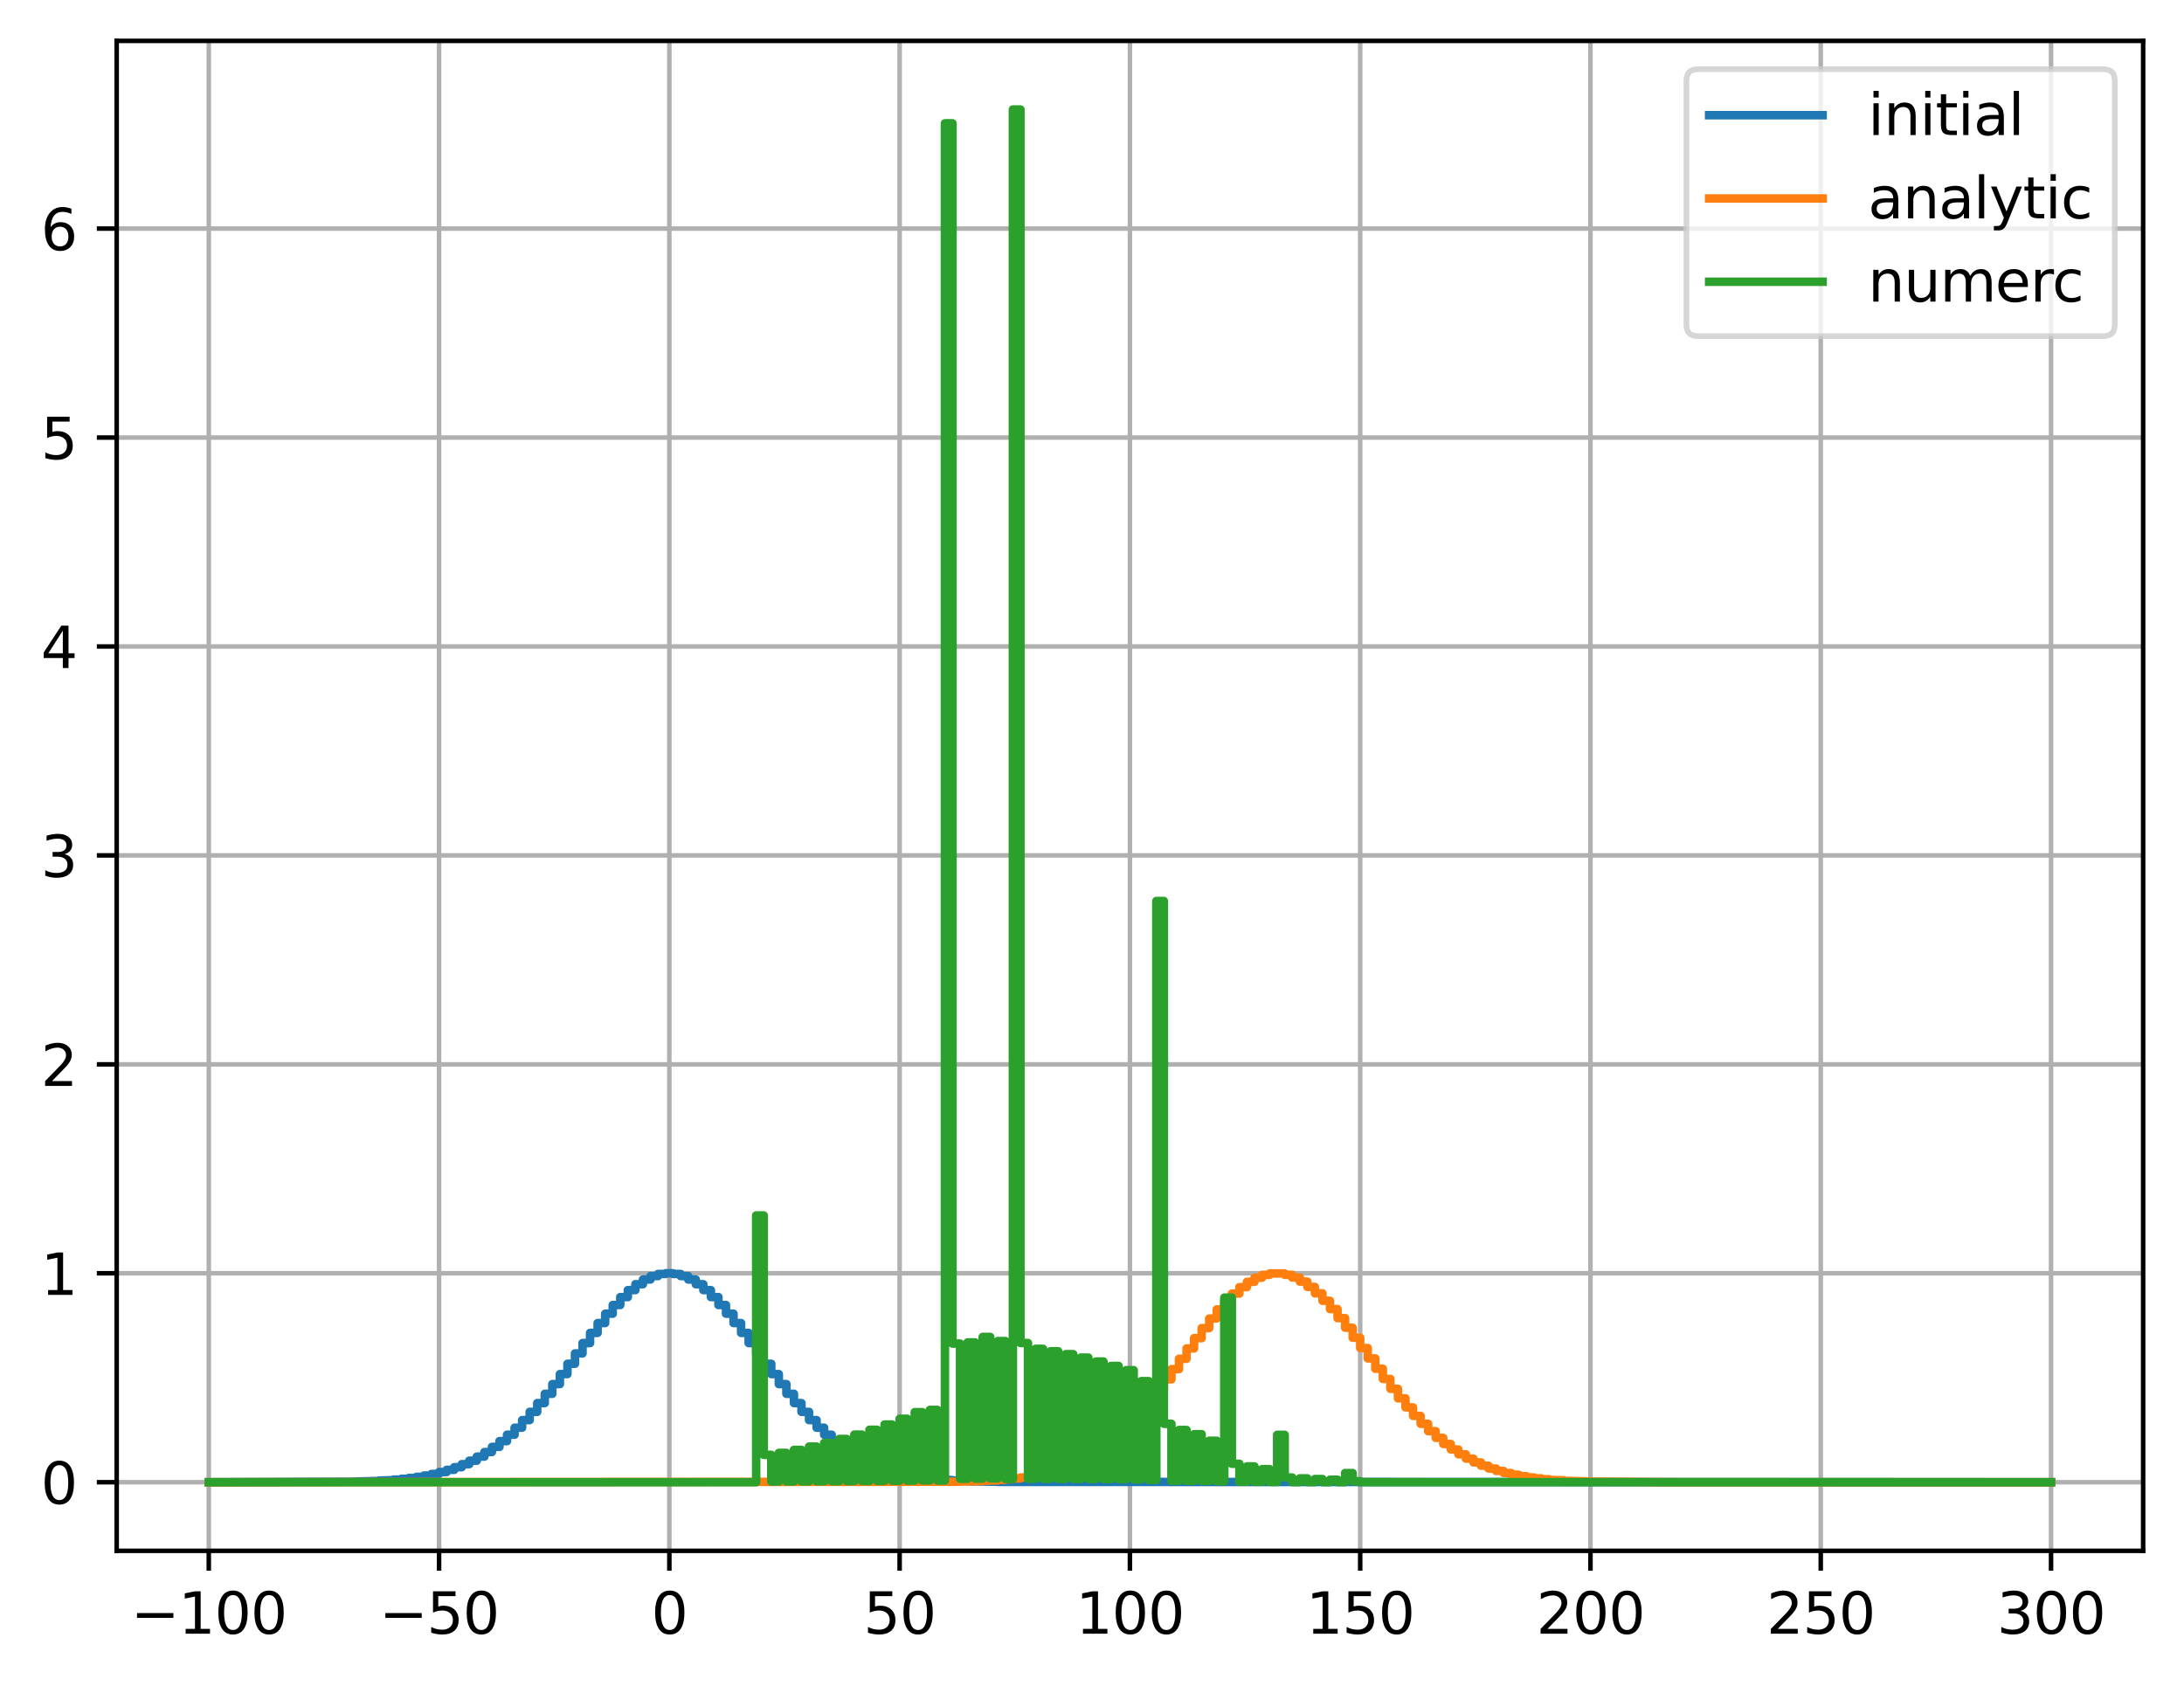 <?xml version="1.0" encoding="utf-8" standalone="no"?>
<!DOCTYPE svg PUBLIC "-//W3C//DTD SVG 1.1//EN"
  "http://www.w3.org/Graphics/SVG/1.1/DTD/svg11.dtd">
<svg xmlns:xlink="http://www.w3.org/1999/xlink" width="384.882pt" height="297.19pt" viewBox="0 0 384.882 297.19" xmlns="http://www.w3.org/2000/svg" version="1.1">
 <defs>
  <style type="text/css">*{stroke-linejoin: round; stroke-linecap: butt}</style>
 </defs>
 <g id="figure_1">
  <g id="patch_1">
   <path d="M 0 297.19 
L 384.882 297.19 
L 384.882 0 
L 0 0 
z
" style="fill: #ffffff"/>
  </g>
  <g id="axes_1">
   <g id="patch_2">
    <path d="M 20.562 273.312 
L 377.683 273.312 
L 377.683 7.2 
L 20.562 7.2 
z
" style="fill: #ffffff"/>
   </g>
   <g id="matplotlib.axis_1">
    <g id="xtick_1">
     <g id="line2d_1">
      <path d="M 36.795 273.312 
L 36.795 7.2 
" clip-path="url(#pefd3c33482)" style="fill: none; stroke: #b0b0b0; stroke-width: 0.8; stroke-linecap: square"/>
     </g>
     <g id="line2d_2">
      <defs>
       <path id="mcfdc43a1d1" d="M 0 0 
L 0 3.5 
" style="stroke: #000000; stroke-width: 0.8"/>
      </defs>
      <g>
       <use xlink:href="#mcfdc43a1d1" x="36.795" y="273.312" style="stroke: #000000; stroke-width: 0.8"/>
      </g>
     </g>
     <g id="text_1">
      <!-- −100 -->
      <g transform="translate(23.062 287.91) scale(0.1 -0.1)">
       <defs>
        <path id="DejaVuSans-2212" d="M 678 2272 
L 4684 2272 
L 4684 1741 
L 678 1741 
L 678 2272 
z
" transform="scale(0.016)"/>
        <path id="DejaVuSans-31" d="M 794 531 
L 1825 531 
L 1825 4091 
L 703 3866 
L 703 4441 
L 1819 4666 
L 2450 4666 
L 2450 531 
L 3481 531 
L 3481 0 
L 794 0 
L 794 531 
z
" transform="scale(0.016)"/>
        <path id="DejaVuSans-30" d="M 2034 4250 
Q 1547 4250 1301 3770 
Q 1056 3291 1056 2328 
Q 1056 1369 1301 889 
Q 1547 409 2034 409 
Q 2525 409 2770 889 
Q 3016 1369 3016 2328 
Q 3016 3291 2770 3770 
Q 2525 4250 2034 4250 
z
M 2034 4750 
Q 2819 4750 3233 4129 
Q 3647 3509 3647 2328 
Q 3647 1150 3233 529 
Q 2819 -91 2034 -91 
Q 1250 -91 836 529 
Q 422 1150 422 2328 
Q 422 3509 836 4129 
Q 1250 4750 2034 4750 
z
" transform="scale(0.016)"/>
       </defs>
       <use xlink:href="#DejaVuSans-2212"/>
       <use xlink:href="#DejaVuSans-31" transform="translate(83.789 0)"/>
       <use xlink:href="#DejaVuSans-30" transform="translate(147.412 0)"/>
       <use xlink:href="#DejaVuSans-30" transform="translate(211.035 0)"/>
      </g>
     </g>
    </g>
    <g id="xtick_2">
     <g id="line2d_3">
      <path d="M 77.377 273.312 
L 77.377 7.2 
" clip-path="url(#pefd3c33482)" style="fill: none; stroke: #b0b0b0; stroke-width: 0.8; stroke-linecap: square"/>
     </g>
     <g id="line2d_4">
      <g>
       <use xlink:href="#mcfdc43a1d1" x="77.377" y="273.312" style="stroke: #000000; stroke-width: 0.8"/>
      </g>
     </g>
     <g id="text_2">
      <!-- −50 -->
      <g transform="translate(66.825 287.91) scale(0.1 -0.1)">
       <defs>
        <path id="DejaVuSans-35" d="M 691 4666 
L 3169 4666 
L 3169 4134 
L 1269 4134 
L 1269 2991 
Q 1406 3038 1543 3061 
Q 1681 3084 1819 3084 
Q 2600 3084 3056 2656 
Q 3513 2228 3513 1497 
Q 3513 744 3044 326 
Q 2575 -91 1722 -91 
Q 1428 -91 1123 -41 
Q 819 9 494 109 
L 494 744 
Q 775 591 1075 516 
Q 1375 441 1709 441 
Q 2250 441 2565 725 
Q 2881 1009 2881 1497 
Q 2881 1984 2565 2268 
Q 2250 2553 1709 2553 
Q 1456 2553 1204 2497 
Q 953 2441 691 2322 
L 691 4666 
z
" transform="scale(0.016)"/>
       </defs>
       <use xlink:href="#DejaVuSans-2212"/>
       <use xlink:href="#DejaVuSans-35" transform="translate(83.789 0)"/>
       <use xlink:href="#DejaVuSans-30" transform="translate(147.412 0)"/>
      </g>
     </g>
    </g>
    <g id="xtick_3">
     <g id="line2d_5">
      <path d="M 117.959 273.312 
L 117.959 7.2 
" clip-path="url(#pefd3c33482)" style="fill: none; stroke: #b0b0b0; stroke-width: 0.8; stroke-linecap: square"/>
     </g>
     <g id="line2d_6">
      <g>
       <use xlink:href="#mcfdc43a1d1" x="117.959" y="273.312" style="stroke: #000000; stroke-width: 0.8"/>
      </g>
     </g>
     <g id="text_3">
      <!-- 0 -->
      <g transform="translate(114.778 287.91) scale(0.1 -0.1)">
       <use xlink:href="#DejaVuSans-30"/>
      </g>
     </g>
    </g>
    <g id="xtick_4">
     <g id="line2d_7">
      <path d="M 158.541 273.312 
L 158.541 7.2 
" clip-path="url(#pefd3c33482)" style="fill: none; stroke: #b0b0b0; stroke-width: 0.8; stroke-linecap: square"/>
     </g>
     <g id="line2d_8">
      <g>
       <use xlink:href="#mcfdc43a1d1" x="158.541" y="273.312" style="stroke: #000000; stroke-width: 0.8"/>
      </g>
     </g>
     <g id="text_4">
      <!-- 50 -->
      <g transform="translate(152.178 287.91) scale(0.1 -0.1)">
       <use xlink:href="#DejaVuSans-35"/>
       <use xlink:href="#DejaVuSans-30" transform="translate(63.623 0)"/>
      </g>
     </g>
    </g>
    <g id="xtick_5">
     <g id="line2d_9">
      <path d="M 199.123 273.312 
L 199.123 7.2 
" clip-path="url(#pefd3c33482)" style="fill: none; stroke: #b0b0b0; stroke-width: 0.8; stroke-linecap: square"/>
     </g>
     <g id="line2d_10">
      <g>
       <use xlink:href="#mcfdc43a1d1" x="199.123" y="273.312" style="stroke: #000000; stroke-width: 0.8"/>
      </g>
     </g>
     <g id="text_5">
      <!-- 100 -->
      <g transform="translate(189.579 287.91) scale(0.1 -0.1)">
       <use xlink:href="#DejaVuSans-31"/>
       <use xlink:href="#DejaVuSans-30" transform="translate(63.623 0)"/>
       <use xlink:href="#DejaVuSans-30" transform="translate(127.246 0)"/>
      </g>
     </g>
    </g>
    <g id="xtick_6">
     <g id="line2d_11">
      <path d="M 239.704 273.312 
L 239.704 7.2 
" clip-path="url(#pefd3c33482)" style="fill: none; stroke: #b0b0b0; stroke-width: 0.8; stroke-linecap: square"/>
     </g>
     <g id="line2d_12">
      <g>
       <use xlink:href="#mcfdc43a1d1" x="239.704" y="273.312" style="stroke: #000000; stroke-width: 0.8"/>
      </g>
     </g>
     <g id="text_6">
      <!-- 150 -->
      <g transform="translate(230.161 287.91) scale(0.1 -0.1)">
       <use xlink:href="#DejaVuSans-31"/>
       <use xlink:href="#DejaVuSans-35" transform="translate(63.623 0)"/>
       <use xlink:href="#DejaVuSans-30" transform="translate(127.246 0)"/>
      </g>
     </g>
    </g>
    <g id="xtick_7">
     <g id="line2d_13">
      <path d="M 280.286 273.312 
L 280.286 7.2 
" clip-path="url(#pefd3c33482)" style="fill: none; stroke: #b0b0b0; stroke-width: 0.8; stroke-linecap: square"/>
     </g>
     <g id="line2d_14">
      <g>
       <use xlink:href="#mcfdc43a1d1" x="280.286" y="273.312" style="stroke: #000000; stroke-width: 0.8"/>
      </g>
     </g>
     <g id="text_7">
      <!-- 200 -->
      <g transform="translate(270.742 287.91) scale(0.1 -0.1)">
       <defs>
        <path id="DejaVuSans-32" d="M 1228 531 
L 3431 531 
L 3431 0 
L 469 0 
L 469 531 
Q 828 903 1448 1529 
Q 2069 2156 2228 2338 
Q 2531 2678 2651 2914 
Q 2772 3150 2772 3378 
Q 2772 3750 2511 3984 
Q 2250 4219 1831 4219 
Q 1534 4219 1204 4116 
Q 875 4013 500 3803 
L 500 4441 
Q 881 4594 1212 4672 
Q 1544 4750 1819 4750 
Q 2544 4750 2975 4387 
Q 3406 4025 3406 3419 
Q 3406 3131 3298 2873 
Q 3191 2616 2906 2266 
Q 2828 2175 2409 1742 
Q 1991 1309 1228 531 
z
" transform="scale(0.016)"/>
       </defs>
       <use xlink:href="#DejaVuSans-32"/>
       <use xlink:href="#DejaVuSans-30" transform="translate(63.623 0)"/>
       <use xlink:href="#DejaVuSans-30" transform="translate(127.246 0)"/>
      </g>
     </g>
    </g>
    <g id="xtick_8">
     <g id="line2d_15">
      <path d="M 320.868 273.312 
L 320.868 7.2 
" clip-path="url(#pefd3c33482)" style="fill: none; stroke: #b0b0b0; stroke-width: 0.8; stroke-linecap: square"/>
     </g>
     <g id="line2d_16">
      <g>
       <use xlink:href="#mcfdc43a1d1" x="320.868" y="273.312" style="stroke: #000000; stroke-width: 0.8"/>
      </g>
     </g>
     <g id="text_8">
      <!-- 250 -->
      <g transform="translate(311.324 287.91) scale(0.1 -0.1)">
       <use xlink:href="#DejaVuSans-32"/>
       <use xlink:href="#DejaVuSans-35" transform="translate(63.623 0)"/>
       <use xlink:href="#DejaVuSans-30" transform="translate(127.246 0)"/>
      </g>
     </g>
    </g>
    <g id="xtick_9">
     <g id="line2d_17">
      <path d="M 361.45 273.312 
L 361.45 7.2 
" clip-path="url(#pefd3c33482)" style="fill: none; stroke: #b0b0b0; stroke-width: 0.8; stroke-linecap: square"/>
     </g>
     <g id="line2d_18">
      <g>
       <use xlink:href="#mcfdc43a1d1" x="361.45" y="273.312" style="stroke: #000000; stroke-width: 0.8"/>
      </g>
     </g>
     <g id="text_9">
      <!-- 300 -->
      <g transform="translate(351.906 287.91) scale(0.1 -0.1)">
       <defs>
        <path id="DejaVuSans-33" d="M 2597 2516 
Q 3050 2419 3304 2112 
Q 3559 1806 3559 1356 
Q 3559 666 3084 287 
Q 2609 -91 1734 -91 
Q 1441 -91 1130 -33 
Q 819 25 488 141 
L 488 750 
Q 750 597 1062 519 
Q 1375 441 1716 441 
Q 2309 441 2620 675 
Q 2931 909 2931 1356 
Q 2931 1769 2642 2001 
Q 2353 2234 1838 2234 
L 1294 2234 
L 1294 2753 
L 1863 2753 
Q 2328 2753 2575 2939 
Q 2822 3125 2822 3475 
Q 2822 3834 2567 4026 
Q 2313 4219 1838 4219 
Q 1578 4219 1281 4162 
Q 984 4106 628 3988 
L 628 4550 
Q 988 4650 1302 4700 
Q 1616 4750 1894 4750 
Q 2613 4750 3031 4423 
Q 3450 4097 3450 3541 
Q 3450 3153 3228 2886 
Q 3006 2619 2597 2516 
z
" transform="scale(0.016)"/>
       </defs>
       <use xlink:href="#DejaVuSans-33"/>
       <use xlink:href="#DejaVuSans-30" transform="translate(63.623 0)"/>
       <use xlink:href="#DejaVuSans-30" transform="translate(127.246 0)"/>
      </g>
     </g>
    </g>
   </g>
   <g id="matplotlib.axis_2">
    <g id="ytick_1">
     <g id="line2d_19">
      <path d="M 20.562 261.216 
L 377.683 261.216 
" clip-path="url(#pefd3c33482)" style="fill: none; stroke: #b0b0b0; stroke-width: 0.8; stroke-linecap: square"/>
     </g>
     <g id="line2d_20">
      <defs>
       <path id="m78322ca6ea" d="M 0 0 
L -3.5 0 
" style="stroke: #000000; stroke-width: 0.8"/>
      </defs>
      <g>
       <use xlink:href="#m78322ca6ea" x="20.562" y="261.216" style="stroke: #000000; stroke-width: 0.8"/>
      </g>
     </g>
     <g id="text_10">
      <!-- 0 -->
      <g transform="translate(7.2 265.015) scale(0.1 -0.1)">
       <use xlink:href="#DejaVuSans-30"/>
      </g>
     </g>
    </g>
    <g id="ytick_2">
     <g id="line2d_21">
      <path d="M 20.562 224.395 
L 377.683 224.395 
" clip-path="url(#pefd3c33482)" style="fill: none; stroke: #b0b0b0; stroke-width: 0.8; stroke-linecap: square"/>
     </g>
     <g id="line2d_22">
      <g>
       <use xlink:href="#m78322ca6ea" x="20.562" y="224.395" style="stroke: #000000; stroke-width: 0.8"/>
      </g>
     </g>
     <g id="text_11">
      <!-- 1 -->
      <g transform="translate(7.2 228.194) scale(0.1 -0.1)">
       <use xlink:href="#DejaVuSans-31"/>
      </g>
     </g>
    </g>
    <g id="ytick_3">
     <g id="line2d_23">
      <path d="M 20.562 187.573 
L 377.683 187.573 
" clip-path="url(#pefd3c33482)" style="fill: none; stroke: #b0b0b0; stroke-width: 0.8; stroke-linecap: square"/>
     </g>
     <g id="line2d_24">
      <g>
       <use xlink:href="#m78322ca6ea" x="20.562" y="187.573" style="stroke: #000000; stroke-width: 0.8"/>
      </g>
     </g>
     <g id="text_12">
      <!-- 2 -->
      <g transform="translate(7.2 191.372) scale(0.1 -0.1)">
       <use xlink:href="#DejaVuSans-32"/>
      </g>
     </g>
    </g>
    <g id="ytick_4">
     <g id="line2d_25">
      <path d="M 20.562 150.752 
L 377.683 150.752 
" clip-path="url(#pefd3c33482)" style="fill: none; stroke: #b0b0b0; stroke-width: 0.8; stroke-linecap: square"/>
     </g>
     <g id="line2d_26">
      <g>
       <use xlink:href="#m78322ca6ea" x="20.562" y="150.752" style="stroke: #000000; stroke-width: 0.8"/>
      </g>
     </g>
     <g id="text_13">
      <!-- 3 -->
      <g transform="translate(7.2 154.551) scale(0.1 -0.1)">
       <use xlink:href="#DejaVuSans-33"/>
      </g>
     </g>
    </g>
    <g id="ytick_5">
     <g id="line2d_27">
      <path d="M 20.562 113.93 
L 377.683 113.93 
" clip-path="url(#pefd3c33482)" style="fill: none; stroke: #b0b0b0; stroke-width: 0.8; stroke-linecap: square"/>
     </g>
     <g id="line2d_28">
      <g>
       <use xlink:href="#m78322ca6ea" x="20.562" y="113.93" style="stroke: #000000; stroke-width: 0.8"/>
      </g>
     </g>
     <g id="text_14">
      <!-- 4 -->
      <g transform="translate(7.2 117.729) scale(0.1 -0.1)">
       <defs>
        <path id="DejaVuSans-34" d="M 2419 4116 
L 825 1625 
L 2419 1625 
L 2419 4116 
z
M 2253 4666 
L 3047 4666 
L 3047 1625 
L 3713 1625 
L 3713 1100 
L 3047 1100 
L 3047 0 
L 2419 0 
L 2419 1100 
L 313 1100 
L 313 1709 
L 2253 4666 
z
" transform="scale(0.016)"/>
       </defs>
       <use xlink:href="#DejaVuSans-34"/>
      </g>
     </g>
    </g>
    <g id="ytick_6">
     <g id="line2d_29">
      <path d="M 20.562 77.109 
L 377.683 77.109 
" clip-path="url(#pefd3c33482)" style="fill: none; stroke: #b0b0b0; stroke-width: 0.8; stroke-linecap: square"/>
     </g>
     <g id="line2d_30">
      <g>
       <use xlink:href="#m78322ca6ea" x="20.562" y="77.109" style="stroke: #000000; stroke-width: 0.8"/>
      </g>
     </g>
     <g id="text_15">
      <!-- 5 -->
      <g transform="translate(7.2 80.908) scale(0.1 -0.1)">
       <use xlink:href="#DejaVuSans-35"/>
      </g>
     </g>
    </g>
    <g id="ytick_7">
     <g id="line2d_31">
      <path d="M 20.562 40.287 
L 377.683 40.287 
" clip-path="url(#pefd3c33482)" style="fill: none; stroke: #b0b0b0; stroke-width: 0.8; stroke-linecap: square"/>
     </g>
     <g id="line2d_32">
      <g>
       <use xlink:href="#m78322ca6ea" x="20.562" y="40.287" style="stroke: #000000; stroke-width: 0.8"/>
      </g>
     </g>
     <g id="text_16">
      <!-- 6 -->
      <g transform="translate(7.2 44.086) scale(0.1 -0.1)">
       <defs>
        <path id="DejaVuSans-36" d="M 2113 2584 
Q 1688 2584 1439 2293 
Q 1191 2003 1191 1497 
Q 1191 994 1439 701 
Q 1688 409 2113 409 
Q 2538 409 2786 701 
Q 3034 994 3034 1497 
Q 3034 2003 2786 2293 
Q 2538 2584 2113 2584 
z
M 3366 4563 
L 3366 3988 
Q 3128 4100 2886 4159 
Q 2644 4219 2406 4219 
Q 1781 4219 1451 3797 
Q 1122 3375 1075 2522 
Q 1259 2794 1537 2939 
Q 1816 3084 2150 3084 
Q 2853 3084 3261 2657 
Q 3669 2231 3669 1497 
Q 3669 778 3244 343 
Q 2819 -91 2113 -91 
Q 1303 -91 875 529 
Q 447 1150 447 2328 
Q 447 3434 972 4092 
Q 1497 4750 2381 4750 
Q 2619 4750 2861 4703 
Q 3103 4656 3366 4563 
z
" transform="scale(0.016)"/>
       </defs>
       <use xlink:href="#DejaVuSans-36"/>
      </g>
     </g>
    </g>
   </g>
   <g id="line2d_33">
    <path d="M 36.795 261.216 
L 62.741 261.118 
L 62.741 261.086 
L 66.733 260.994 
L 66.733 260.928 
L 69.394 260.845 
L 69.394 260.742 
L 70.724 260.742 
L 70.724 260.615 
L 72.055 260.615 
L 72.055 260.458 
L 73.385 260.458 
L 73.385 260.267 
L 74.716 260.267 
L 74.716 260.035 
L 76.046 260.035 
L 76.046 259.757 
L 77.377 259.757 
L 77.377 259.425 
L 78.708 259.425 
L 78.708 259.033 
L 80.038 259.033 
L 80.038 258.572 
L 81.369 258.572 
L 81.369 258.035 
L 82.699 258.035 
L 82.699 257.415 
L 84.03 257.415 
L 84.03 256.705 
L 85.36 256.705 
L 85.36 255.898 
L 86.691 255.898 
L 86.691 254.988 
L 88.021 254.988 
L 88.021 253.972 
L 89.352 253.972 
L 89.352 252.846 
L 90.683 252.846 
L 90.683 251.61 
L 92.013 251.61 
L 92.013 250.266 
L 93.344 250.266 
L 93.344 248.816 
L 94.674 248.816 
L 94.674 247.269 
L 96.005 247.269 
L 96.005 245.634 
L 97.335 245.634 
L 97.335 243.924 
L 98.666 243.924 
L 98.666 242.155 
L 99.996 242.155 
L 99.996 240.345 
L 101.327 240.345 
L 101.327 238.517 
L 102.658 238.517 
L 102.658 236.693 
L 103.988 236.693 
L 103.988 234.901 
L 105.319 234.901 
L 105.319 233.166 
L 106.649 233.166 
L 106.649 231.518 
L 107.98 231.518 
L 107.98 229.983 
L 109.31 229.983 
L 109.31 228.589 
L 110.641 228.589 
L 110.641 227.361 
L 111.971 227.361 
L 111.971 226.321 
L 113.302 226.321 
L 113.302 225.491 
L 114.632 225.491 
L 114.632 224.886 
L 115.963 224.886 
L 115.963 224.518 
L 117.294 224.518 
L 117.294 224.395 
L 118.624 224.395 
L 118.624 224.518 
L 119.955 224.518 
L 119.955 224.886 
L 121.285 224.886 
L 121.285 225.491 
L 122.616 225.491 
L 122.616 226.321 
L 123.946 226.321 
L 123.946 227.361 
L 125.277 227.361 
L 125.277 228.589 
L 126.607 228.589 
L 126.607 229.983 
L 127.938 229.983 
L 127.938 231.518 
L 129.269 231.518 
L 129.269 233.166 
L 130.599 233.166 
L 130.599 234.901 
L 131.93 234.901 
L 131.93 236.693 
L 133.26 236.693 
L 133.26 238.517 
L 134.591 238.517 
L 134.591 240.345 
L 135.921 240.345 
L 135.921 242.155 
L 137.252 242.155 
L 137.252 243.924 
L 138.582 243.924 
L 138.582 245.634 
L 139.913 245.634 
L 139.913 247.269 
L 141.244 247.269 
L 141.244 248.816 
L 142.574 248.816 
L 142.574 250.266 
L 143.905 250.266 
L 143.905 251.61 
L 145.235 251.61 
L 145.235 252.846 
L 146.566 252.846 
L 146.566 253.972 
L 147.896 253.972 
L 147.896 254.988 
L 149.227 254.988 
L 149.227 255.898 
L 150.557 255.898 
L 150.557 256.705 
L 151.888 256.705 
L 151.888 257.415 
L 153.218 257.415 
L 153.218 258.035 
L 154.549 258.035 
L 154.549 258.572 
L 155.88 258.572 
L 155.88 259.033 
L 157.21 259.033 
L 157.21 259.425 
L 158.541 259.425 
L 158.541 259.757 
L 159.871 259.757 
L 159.871 260.035 
L 161.202 260.035 
L 161.202 260.267 
L 162.532 260.267 
L 162.532 260.458 
L 163.863 260.458 
L 163.863 260.615 
L 165.193 260.615 
L 165.193 260.742 
L 167.855 260.845 
L 167.855 260.928 
L 170.516 260.994 
L 170.516 261.045 
L 175.838 261.142 
L 175.838 261.161 
L 361.45 261.216 
L 361.45 261.216 
" clip-path="url(#pefd3c33482)" style="fill: none; stroke: #1f77b4; stroke-width: 1.5; stroke-linecap: square"/>
   </g>
   <g id="line2d_34">
    <path d="M 36.795 261.216 
L 169.185 261.131 
L 169.185 261.104 
L 173.177 261.022 
L 173.177 260.964 
L 175.838 260.891 
L 175.838 260.799 
L 177.168 260.799 
L 177.168 260.685 
L 178.499 260.685 
L 178.499 260.544 
L 179.83 260.544 
L 179.83 260.371 
L 181.16 260.371 
L 181.16 260.161 
L 182.491 260.161 
L 182.491 259.908 
L 183.821 259.908 
L 183.821 259.605 
L 185.152 259.605 
L 185.152 259.245 
L 186.482 259.245 
L 186.482 258.82 
L 187.813 258.82 
L 187.813 258.324 
L 189.143 258.324 
L 189.143 257.748 
L 190.474 257.748 
L 190.474 257.086 
L 191.804 257.086 
L 191.804 256.33 
L 193.135 256.33 
L 193.135 255.474 
L 194.466 255.474 
L 194.466 254.514 
L 195.796 254.514 
L 195.796 253.445 
L 197.127 253.445 
L 197.127 252.267 
L 198.457 252.267 
L 198.457 250.978 
L 199.788 250.978 
L 199.788 249.583 
L 201.118 249.583 
L 201.118 248.085 
L 202.449 248.085 
L 202.449 246.495 
L 203.779 246.495 
L 203.779 244.822 
L 205.11 244.822 
L 205.11 243.081 
L 206.441 243.081 
L 206.441 241.29 
L 207.771 241.29 
L 207.771 239.468 
L 209.102 239.468 
L 209.102 237.639 
L 210.432 237.639 
L 210.432 235.827 
L 211.763 235.827 
L 211.763 234.059 
L 213.093 234.059 
L 213.093 232.363 
L 214.424 232.363 
L 214.424 230.765 
L 215.754 230.765 
L 215.754 229.295 
L 217.085 229.295 
L 217.085 227.977 
L 218.415 227.977 
L 218.415 226.837 
L 219.746 226.837 
L 219.746 225.896 
L 221.077 225.896 
L 221.077 225.172 
L 222.407 225.172 
L 222.407 224.679 
L 223.738 224.679 
L 223.738 224.428 
L 226.399 224.423 
L 226.399 224.664 
L 227.729 224.664 
L 227.729 225.147 
L 229.06 225.147 
L 229.06 225.862 
L 230.39 225.862 
L 230.39 226.795 
L 231.721 226.795 
L 231.721 227.928 
L 233.052 227.928 
L 233.052 229.239 
L 234.382 229.239 
L 234.382 230.704 
L 235.713 230.704 
L 235.713 232.297 
L 237.043 232.297 
L 237.043 233.99 
L 238.374 233.99 
L 238.374 235.756 
L 239.704 235.756 
L 239.704 237.566 
L 241.035 237.566 
L 241.035 239.395 
L 242.365 239.395 
L 242.365 241.217 
L 243.696 241.217 
L 243.696 243.01 
L 245.027 243.01 
L 245.027 244.753 
L 246.357 244.753 
L 246.357 246.429 
L 247.688 246.429 
L 247.688 248.024 
L 249.018 248.024 
L 249.018 249.525 
L 250.349 249.525 
L 250.349 250.924 
L 251.679 250.924 
L 251.679 252.217 
L 253.01 252.217 
L 253.01 253.4 
L 254.34 253.4 
L 254.34 254.473 
L 255.671 254.473 
L 255.671 255.438 
L 257.001 255.438 
L 257.001 256.298 
L 258.332 256.298 
L 258.332 257.058 
L 259.663 257.058 
L 259.663 257.724 
L 260.993 257.724 
L 260.993 258.303 
L 262.324 258.303 
L 262.324 258.802 
L 263.654 258.802 
L 263.654 259.229 
L 264.985 259.229 
L 264.985 259.592 
L 266.315 259.592 
L 266.315 259.897 
L 267.646 259.897 
L 267.646 260.152 
L 268.976 260.152 
L 268.976 260.363 
L 270.307 260.363 
L 270.307 260.537 
L 271.638 260.537 
L 271.638 260.68 
L 272.968 260.68 
L 272.968 260.795 
L 275.629 260.887 
L 275.629 260.961 
L 279.621 261.066 
L 279.621 261.102 
L 295.587 261.212 
L 295.587 261.214 
L 361.45 261.216 
L 361.45 261.216 
" clip-path="url(#pefd3c33482)" style="fill: none; stroke: #ff7f0e; stroke-width: 1.5; stroke-linecap: square"/>
   </g>
   <g id="line2d_35">
    <path d="M 36.795 261.216 
L 133.26 261.216 
L 133.26 214.203 
L 134.591 214.203 
L 134.591 256.388 
L 135.921 256.388 
L 135.921 261.098 
L 137.252 261.098 
L 137.252 256.044 
L 138.582 256.044 
L 138.582 261.084 
L 139.913 261.084 
L 139.913 255.517 
L 141.244 255.517 
L 141.244 261.07 
L 142.574 261.07 
L 142.574 254.936 
L 143.905 254.936 
L 143.905 261.055 
L 145.235 261.055 
L 145.235 254.297 
L 146.566 254.297 
L 146.566 261.039 
L 147.896 261.039 
L 147.896 253.594 
L 149.227 253.594 
L 149.227 261.021 
L 150.557 261.021 
L 150.557 252.821 
L 151.888 252.821 
L 151.888 261.001 
L 153.218 261.001 
L 153.218 251.973 
L 154.549 251.973 
L 154.549 260.979 
L 155.88 260.979 
L 155.88 251.043 
L 157.21 251.043 
L 157.21 260.956 
L 158.541 260.956 
L 158.541 250.031 
L 159.871 250.031 
L 159.871 260.93 
L 161.202 260.93 
L 161.202 248.869 
L 162.532 248.869 
L 162.532 260.897 
L 163.863 260.897 
L 163.863 248.47 
L 165.193 248.47 
L 165.193 260.927 
L 166.524 260.927 
L 166.524 21.729 
L 167.855 21.729 
L 167.855 236.782 
L 169.185 236.782 
L 169.185 260.614 
L 170.516 260.614 
L 170.516 236.574 
L 171.846 236.574 
L 171.846 260.583 
L 173.177 260.583 
L 173.177 235.609 
L 174.507 235.609 
L 174.507 260.552 
L 175.838 260.552 
L 175.838 236.337 
L 177.168 236.337 
L 177.168 260.649 
L 178.499 260.649 
L 178.499 19.296 
L 179.83 19.296 
L 179.83 236.682 
L 181.16 236.682 
L 181.16 260.609 
L 182.491 260.609 
L 182.491 237.708 
L 183.821 237.708 
L 183.821 260.609 
L 185.152 260.609 
L 185.152 238.131 
L 186.482 238.131 
L 186.482 260.619 
L 187.813 260.619 
L 187.813 238.647 
L 189.143 238.647 
L 189.143 260.633 
L 190.474 260.633 
L 190.474 239.253 
L 191.804 239.253 
L 191.804 260.648 
L 193.135 260.648 
L 193.135 239.943 
L 194.466 239.943 
L 194.466 260.666 
L 195.796 260.666 
L 195.796 240.717 
L 197.127 240.717 
L 197.127 260.686 
L 198.457 260.686 
L 198.457 241.473 
L 199.788 241.473 
L 199.788 260.7 
L 201.118 260.7 
L 201.118 243.404 
L 202.449 243.404 
L 202.449 260.808 
L 203.779 260.808 
L 203.779 158.792 
L 205.11 158.792 
L 205.11 250.917 
L 206.441 250.917 
L 206.441 260.96 
L 207.771 260.96 
L 207.771 252.008 
L 209.102 252.008 
L 209.102 260.977 
L 210.432 260.977 
L 210.432 252.747 
L 211.763 252.747 
L 211.763 260.994 
L 213.093 260.994 
L 213.093 253.905 
L 214.424 253.905 
L 214.424 261.048 
L 215.754 261.048 
L 215.754 228.677 
L 217.085 228.677 
L 217.085 257.964 
L 218.415 257.964 
L 218.415 261.135 
L 219.746 261.135 
L 219.746 258.431 
L 221.077 258.431 
L 221.077 261.143 
L 222.407 261.143 
L 222.407 258.91 
L 223.738 258.91 
L 223.738 261.163 
L 225.068 261.163 
L 225.068 252.864 
L 226.399 252.864 
L 226.399 260.386 
L 227.729 260.386 
L 227.729 261.195 
L 229.06 261.195 
L 229.06 260.54 
L 230.39 260.54 
L 230.39 261.198 
L 231.721 261.198 
L 231.721 260.651 
L 233.052 260.651 
L 233.052 261.201 
L 234.382 261.201 
L 234.382 260.774 
L 235.713 260.774 
L 235.713 261.206 
L 237.043 261.206 
L 237.043 259.601 
L 238.374 259.601 
L 238.374 261.043 
L 239.704 261.043 
L 239.704 261.201 
L 361.45 261.216 
L 361.45 261.216 
" clip-path="url(#pefd3c33482)" style="fill: none; stroke: #2ca02c; stroke-width: 1.5; stroke-linecap: square"/>
   </g>
   <g id="patch_3">
    <path d="M 20.562 273.312 
L 20.562 7.2 
" style="fill: none; stroke: #000000; stroke-width: 0.8; stroke-linejoin: miter; stroke-linecap: square"/>
   </g>
   <g id="patch_4">
    <path d="M 377.683 273.312 
L 377.683 7.2 
" style="fill: none; stroke: #000000; stroke-width: 0.8; stroke-linejoin: miter; stroke-linecap: square"/>
   </g>
   <g id="patch_5">
    <path d="M 20.562 273.312 
L 377.683 273.312 
" style="fill: none; stroke: #000000; stroke-width: 0.8; stroke-linejoin: miter; stroke-linecap: square"/>
   </g>
   <g id="patch_6">
    <path d="M 20.562 7.2 
L 377.683 7.2 
" style="fill: none; stroke: #000000; stroke-width: 0.8; stroke-linejoin: miter; stroke-linecap: square"/>
   </g>
   <g id="legend_1">
    <g id="patch_7">
     <path d="M 299.195 59.234 
L 370.683 59.234 
Q 372.683 59.234 372.683 57.234 
L 372.683 14.2 
Q 372.683 12.2 370.683 12.2 
L 299.195 12.2 
Q 297.195 12.2 297.195 14.2 
L 297.195 57.234 
Q 297.195 59.234 299.195 59.234 
z
" style="fill: #ffffff; opacity: 0.8; stroke: #cccccc; stroke-linejoin: miter"/>
    </g>
    <g id="line2d_36">
     <path d="M 301.195 20.298 
L 306.195 20.298 
L 306.195 20.298 
L 316.195 20.298 
L 316.195 20.298 
L 321.195 20.298 
" style="fill: none; stroke: #1f77b4; stroke-width: 1.5; stroke-linecap: square"/>
    </g>
    <g id="text_17">
     <!-- initial -->
     <g transform="translate(329.195 23.798) scale(0.1 -0.1)">
      <defs>
       <path id="DejaVuSans-69" d="M 603 3500 
L 1178 3500 
L 1178 0 
L 603 0 
L 603 3500 
z
M 603 4863 
L 1178 4863 
L 1178 4134 
L 603 4134 
L 603 4863 
z
" transform="scale(0.016)"/>
       <path id="DejaVuSans-6e" d="M 3513 2113 
L 3513 0 
L 2938 0 
L 2938 2094 
Q 2938 2591 2744 2837 
Q 2550 3084 2163 3084 
Q 1697 3084 1428 2787 
Q 1159 2491 1159 1978 
L 1159 0 
L 581 0 
L 581 3500 
L 1159 3500 
L 1159 2956 
Q 1366 3272 1645 3428 
Q 1925 3584 2291 3584 
Q 2894 3584 3203 3211 
Q 3513 2838 3513 2113 
z
" transform="scale(0.016)"/>
       <path id="DejaVuSans-74" d="M 1172 4494 
L 1172 3500 
L 2356 3500 
L 2356 3053 
L 1172 3053 
L 1172 1153 
Q 1172 725 1289 603 
Q 1406 481 1766 481 
L 2356 481 
L 2356 0 
L 1766 0 
Q 1100 0 847 248 
Q 594 497 594 1153 
L 594 3053 
L 172 3053 
L 172 3500 
L 594 3500 
L 594 4494 
L 1172 4494 
z
" transform="scale(0.016)"/>
       <path id="DejaVuSans-61" d="M 2194 1759 
Q 1497 1759 1228 1600 
Q 959 1441 959 1056 
Q 959 750 1161 570 
Q 1363 391 1709 391 
Q 2188 391 2477 730 
Q 2766 1069 2766 1631 
L 2766 1759 
L 2194 1759 
z
M 3341 1997 
L 3341 0 
L 2766 0 
L 2766 531 
Q 2569 213 2275 61 
Q 1981 -91 1556 -91 
Q 1019 -91 701 211 
Q 384 513 384 1019 
Q 384 1609 779 1909 
Q 1175 2209 1959 2209 
L 2766 2209 
L 2766 2266 
Q 2766 2663 2505 2880 
Q 2244 3097 1772 3097 
Q 1472 3097 1187 3025 
Q 903 2953 641 2809 
L 641 3341 
Q 956 3463 1253 3523 
Q 1550 3584 1831 3584 
Q 2591 3584 2966 3190 
Q 3341 2797 3341 1997 
z
" transform="scale(0.016)"/>
       <path id="DejaVuSans-6c" d="M 603 4863 
L 1178 4863 
L 1178 0 
L 603 0 
L 603 4863 
z
" transform="scale(0.016)"/>
      </defs>
      <use xlink:href="#DejaVuSans-69"/>
      <use xlink:href="#DejaVuSans-6e" transform="translate(27.783 0)"/>
      <use xlink:href="#DejaVuSans-69" transform="translate(91.162 0)"/>
      <use xlink:href="#DejaVuSans-74" transform="translate(118.945 0)"/>
      <use xlink:href="#DejaVuSans-69" transform="translate(158.154 0)"/>
      <use xlink:href="#DejaVuSans-61" transform="translate(185.938 0)"/>
      <use xlink:href="#DejaVuSans-6c" transform="translate(247.217 0)"/>
     </g>
    </g>
    <g id="line2d_37">
     <path d="M 301.195 34.977 
L 306.195 34.977 
L 306.195 34.977 
L 316.195 34.977 
L 316.195 34.977 
L 321.195 34.977 
" style="fill: none; stroke: #ff7f0e; stroke-width: 1.5; stroke-linecap: square"/>
    </g>
    <g id="text_18">
     <!-- analytic -->
     <g transform="translate(329.195 38.477) scale(0.1 -0.1)">
      <defs>
       <path id="DejaVuSans-79" d="M 2059 -325 
Q 1816 -950 1584 -1140 
Q 1353 -1331 966 -1331 
L 506 -1331 
L 506 -850 
L 844 -850 
Q 1081 -850 1212 -737 
Q 1344 -625 1503 -206 
L 1606 56 
L 191 3500 
L 800 3500 
L 1894 763 
L 2988 3500 
L 3597 3500 
L 2059 -325 
z
" transform="scale(0.016)"/>
       <path id="DejaVuSans-63" d="M 3122 3366 
L 3122 2828 
Q 2878 2963 2633 3030 
Q 2388 3097 2138 3097 
Q 1578 3097 1268 2742 
Q 959 2388 959 1747 
Q 959 1106 1268 751 
Q 1578 397 2138 397 
Q 2388 397 2633 464 
Q 2878 531 3122 666 
L 3122 134 
Q 2881 22 2623 -34 
Q 2366 -91 2075 -91 
Q 1284 -91 818 406 
Q 353 903 353 1747 
Q 353 2603 823 3093 
Q 1294 3584 2113 3584 
Q 2378 3584 2631 3529 
Q 2884 3475 3122 3366 
z
" transform="scale(0.016)"/>
      </defs>
      <use xlink:href="#DejaVuSans-61"/>
      <use xlink:href="#DejaVuSans-6e" transform="translate(61.279 0)"/>
      <use xlink:href="#DejaVuSans-61" transform="translate(124.658 0)"/>
      <use xlink:href="#DejaVuSans-6c" transform="translate(185.938 0)"/>
      <use xlink:href="#DejaVuSans-79" transform="translate(213.721 0)"/>
      <use xlink:href="#DejaVuSans-74" transform="translate(272.9 0)"/>
      <use xlink:href="#DejaVuSans-69" transform="translate(312.109 0)"/>
      <use xlink:href="#DejaVuSans-63" transform="translate(339.893 0)"/>
     </g>
    </g>
    <g id="line2d_38">
     <path d="M 301.195 49.655 
L 306.195 49.655 
L 306.195 49.655 
L 316.195 49.655 
L 316.195 49.655 
L 321.195 49.655 
" style="fill: none; stroke: #2ca02c; stroke-width: 1.5; stroke-linecap: square"/>
    </g>
    <g id="text_19">
     <!-- numerc -->
     <g transform="translate(329.195 53.155) scale(0.1 -0.1)">
      <defs>
       <path id="DejaVuSans-75" d="M 544 1381 
L 544 3500 
L 1119 3500 
L 1119 1403 
Q 1119 906 1312 657 
Q 1506 409 1894 409 
Q 2359 409 2629 706 
Q 2900 1003 2900 1516 
L 2900 3500 
L 3475 3500 
L 3475 0 
L 2900 0 
L 2900 538 
Q 2691 219 2414 64 
Q 2138 -91 1772 -91 
Q 1169 -91 856 284 
Q 544 659 544 1381 
z
M 1991 3584 
L 1991 3584 
z
" transform="scale(0.016)"/>
       <path id="DejaVuSans-6d" d="M 3328 2828 
Q 3544 3216 3844 3400 
Q 4144 3584 4550 3584 
Q 5097 3584 5394 3201 
Q 5691 2819 5691 2113 
L 5691 0 
L 5113 0 
L 5113 2094 
Q 5113 2597 4934 2840 
Q 4756 3084 4391 3084 
Q 3944 3084 3684 2787 
Q 3425 2491 3425 1978 
L 3425 0 
L 2847 0 
L 2847 2094 
Q 2847 2600 2669 2842 
Q 2491 3084 2119 3084 
Q 1678 3084 1418 2786 
Q 1159 2488 1159 1978 
L 1159 0 
L 581 0 
L 581 3500 
L 1159 3500 
L 1159 2956 
Q 1356 3278 1631 3431 
Q 1906 3584 2284 3584 
Q 2666 3584 2933 3390 
Q 3200 3197 3328 2828 
z
" transform="scale(0.016)"/>
       <path id="DejaVuSans-65" d="M 3597 1894 
L 3597 1613 
L 953 1613 
Q 991 1019 1311 708 
Q 1631 397 2203 397 
Q 2534 397 2845 478 
Q 3156 559 3463 722 
L 3463 178 
Q 3153 47 2828 -22 
Q 2503 -91 2169 -91 
Q 1331 -91 842 396 
Q 353 884 353 1716 
Q 353 2575 817 3079 
Q 1281 3584 2069 3584 
Q 2775 3584 3186 3129 
Q 3597 2675 3597 1894 
z
M 3022 2063 
Q 3016 2534 2758 2815 
Q 2500 3097 2075 3097 
Q 1594 3097 1305 2825 
Q 1016 2553 972 2059 
L 3022 2063 
z
" transform="scale(0.016)"/>
       <path id="DejaVuSans-72" d="M 2631 2963 
Q 2534 3019 2420 3045 
Q 2306 3072 2169 3072 
Q 1681 3072 1420 2755 
Q 1159 2438 1159 1844 
L 1159 0 
L 581 0 
L 581 3500 
L 1159 3500 
L 1159 2956 
Q 1341 3275 1631 3429 
Q 1922 3584 2338 3584 
Q 2397 3584 2469 3576 
Q 2541 3569 2628 3553 
L 2631 2963 
z
" transform="scale(0.016)"/>
      </defs>
      <use xlink:href="#DejaVuSans-6e"/>
      <use xlink:href="#DejaVuSans-75" transform="translate(63.379 0)"/>
      <use xlink:href="#DejaVuSans-6d" transform="translate(126.758 0)"/>
      <use xlink:href="#DejaVuSans-65" transform="translate(224.17 0)"/>
      <use xlink:href="#DejaVuSans-72" transform="translate(285.693 0)"/>
      <use xlink:href="#DejaVuSans-63" transform="translate(324.557 0)"/>
     </g>
    </g>
   </g>
  </g>
 </g>
 <defs>
  <clipPath id="pefd3c33482">
   <rect x="20.562" y="7.2" width="357.12" height="266.112"/>
  </clipPath>
 </defs>
</svg>
